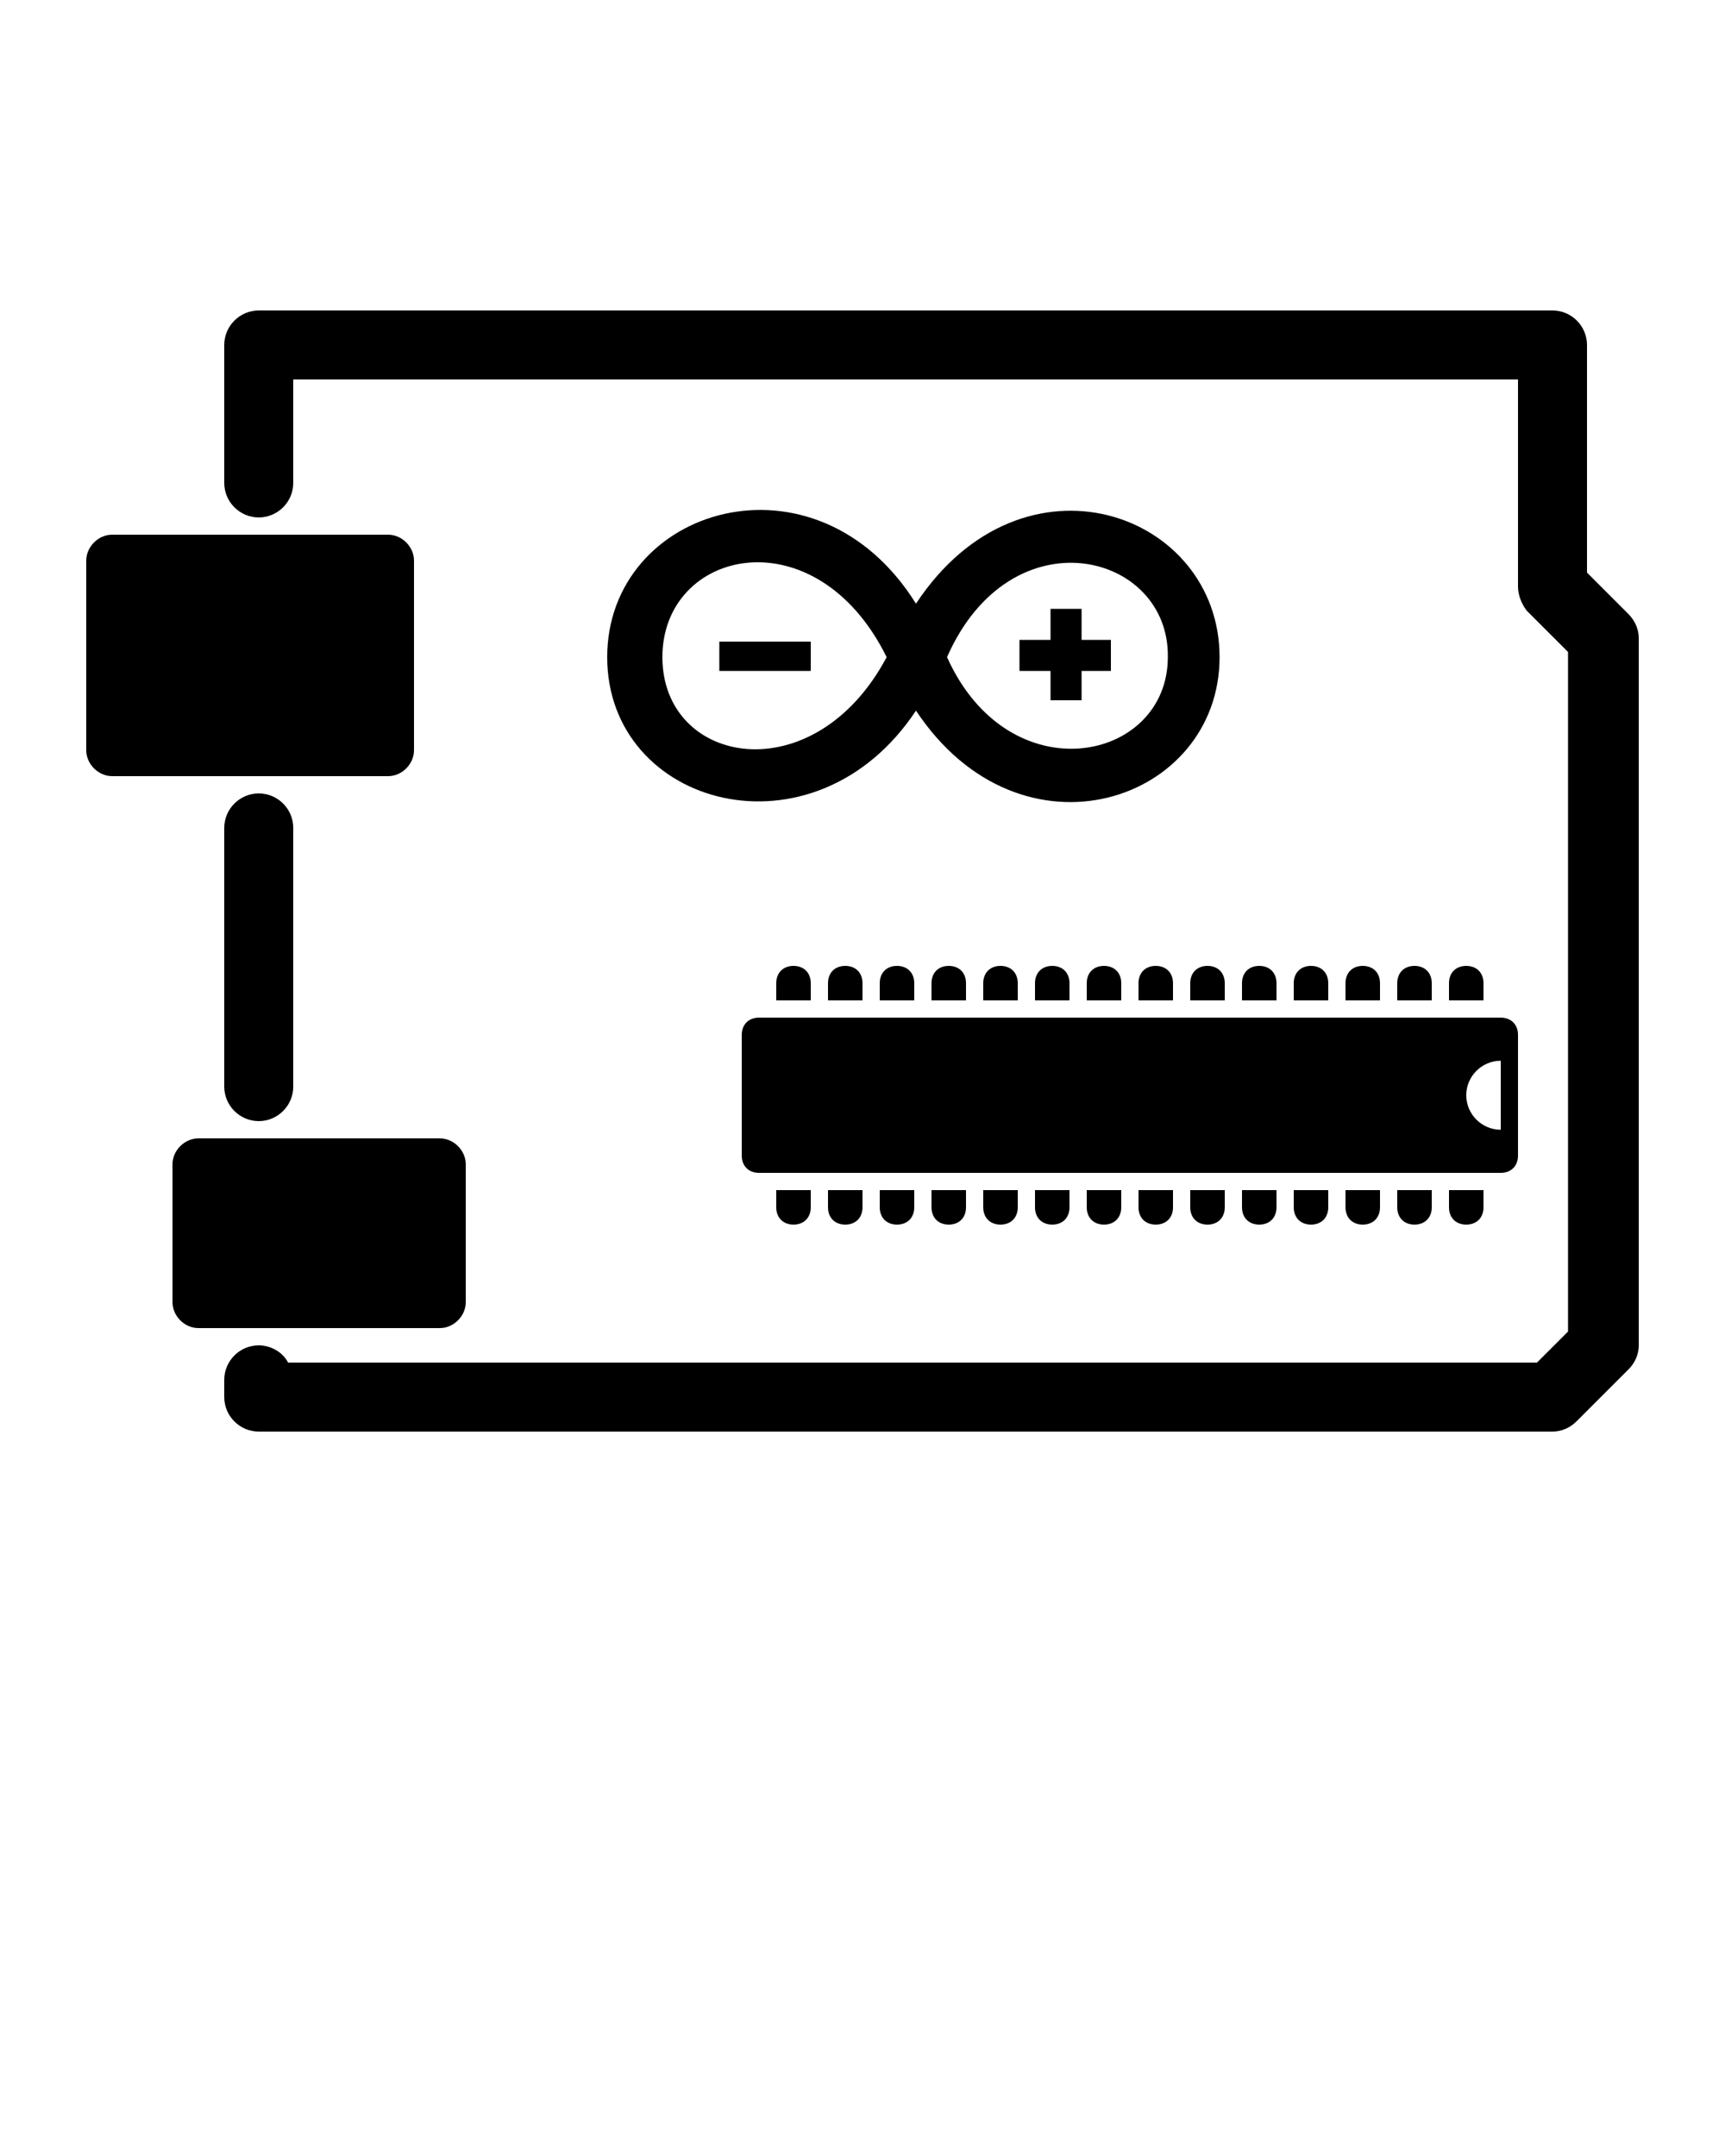 <svg xmlns="http://www.w3.org/2000/svg" xmlns:xlink="http://www.w3.org/1999/xlink" version="1.1" x="0px" y="0px" viewBox="0 0 100 125" enable-background="new 0 0 100 100" xml:space="preserve"><g><path d="M90,83H15c-1.1,0-2-0.9-2-2v-1c0-1.1,0.9-2,2-2c0.7,0,1.4,0.4,1.7,1h72.4l1.8-1.8V37.8l-2.4-2.4C88.2,35,88,34.5,88,34V22   H17v6c0,1.1-0.9,2-2,2s-2-0.9-2-2v-8c0-1.1,0.9-2,2-2h75c1.1,0,2,0.9,2,2v13.2l2.4,2.4C94.8,36,95,36.5,95,37v41   c0,0.5-0.2,1-0.6,1.4l-3,3C91,82.8,90.5,83,90,83z"/></g><g><path d="M15,65c-1.1,0-2-0.9-2-2V48c0-1.1,0.9-2,2-2s2,0.9,2,2v15C17,64.1,16.1,65,15,65z"/></g><path d="M22.5,45h-16C5.7,45,5,44.3,5,43.5v-11C5,31.7,5.7,31,6.5,31h16c0.8,0,1.5,0.7,1.5,1.5v11C24,44.3,23.3,45,22.5,45z"/><path d="M25.5,77h-14c-0.8,0-1.5-0.7-1.5-1.5v-8c0-0.8,0.7-1.5,1.5-1.5h14c0.8,0,1.5,0.7,1.5,1.5v8C27,76.3,26.3,77,25.5,77z"/><path d="M49,56c-0.6,0-1,0.4-1,1v1h2v-1C50,56.4,49.6,56,49,56z"/><path d="M46,56c-0.6,0-1,0.4-1,1v1h2v-1C47,56.4,46.6,56,46,56z"/><path d="M52,56c-0.6,0-1,0.4-1,1v1h2v-1C53,56.4,52.6,56,52,56z"/><path d="M55,56c-0.6,0-1,0.4-1,1v1h2v-1C56,56.4,55.6,56,55,56z"/><path d="M58,56c-0.6,0-1,0.4-1,1v1h2v-1C59,56.4,58.6,56,58,56z"/><path d="M61,56c-0.6,0-1,0.4-1,1v1h2v-1C62,56.4,61.6,56,61,56z"/><path d="M64,56c-0.6,0-1,0.4-1,1v1h2v-1C65,56.4,64.6,56,64,56z"/><path d="M67,56c-0.6,0-1,0.4-1,1v1h2v-1C68,56.4,67.6,56,67,56z"/><path d="M70,56c-0.6,0-1,0.4-1,1v1h2v-1C71,56.4,70.6,56,70,56z"/><path d="M73,56c-0.6,0-1,0.4-1,1v1h2v-1C74,56.4,73.6,56,73,56z"/><path d="M76,56c-0.6,0-1,0.4-1,1v1h2v-1C77,56.4,76.6,56,76,56z"/><path d="M79,56c-0.6,0-1,0.4-1,1v1h2v-1C80,56.4,79.6,56,79,56z"/><path d="M82,56c-0.6,0-1,0.4-1,1v1h2v-1C83,56.4,82.6,56,82,56z"/><path d="M85,56c-0.6,0-1,0.4-1,1v1h2v-1C86,56.4,85.6,56,85,56z"/><path d="M82,71c0.6,0,1-0.4,1-1v-1h-2v1C81,70.6,81.4,71,82,71z"/><path d="M85,71c0.6,0,1-0.4,1-1v-1h-2v1C84,70.6,84.4,71,85,71z"/><path d="M79,71c0.6,0,1-0.4,1-1v-1h-2v1C78,70.6,78.4,71,79,71z"/><path d="M76,71c0.6,0,1-0.4,1-1v-1h-2v1C75,70.6,75.4,71,76,71z"/><path d="M73,71c0.6,0,1-0.4,1-1v-1h-2v1C72,70.6,72.4,71,73,71z"/><path d="M70,71c0.6,0,1-0.4,1-1v-1h-2v1C69,70.6,69.4,71,70,71z"/><path d="M67,71c0.6,0,1-0.4,1-1v-1h-2v1C66,70.6,66.4,71,67,71z"/><path d="M64,71c0.6,0,1-0.4,1-1v-1h-2v1C63,70.6,63.4,71,64,71z"/><path d="M61,71c0.6,0,1-0.4,1-1v-1h-2v1C60,70.6,60.4,71,61,71z"/><path d="M58,71c0.6,0,1-0.4,1-1v-1h-2v1C57,70.6,57.4,71,58,71z"/><path d="M55,71c0.6,0,1-0.4,1-1v-1h-2v1C54,70.6,54.4,71,55,71z"/><path d="M52,71c0.6,0,1-0.4,1-1v-1h-2v1C51,70.6,51.4,71,52,71z"/><path d="M49,71c0.6,0,1-0.4,1-1v-1h-2v1C48,70.6,48.4,71,49,71z"/><path d="M46,71c0.6,0,1-0.4,1-1v-1h-2v1C45,70.6,45.4,71,46,71z"/><path d="M87,59H44c-0.6,0-1,0.4-1,1v7c0,0.6,0.4,1,1,1h43c0.6,0,1-0.4,1-1v-7C88,59.4,87.6,59,87,59z M87,65.5c-1.1,0-2-0.9-2-2  c0-1.1,0.9-2,2-2V65.5z"/><path fill-rule="evenodd" clip-rule="evenodd" d="M35.2,38.1c0,8.7,12,12,17.9,3.1c6.1,9.2,17.6,5.3,17.6-3.1S59.3,25.6,53.1,35  C47.3,25.7,35.2,29.4,35.2,38.1L35.2,38.1z M38.4,38.1c0-6.3,8.9-8.3,13,0C47.2,46,38.4,44.4,38.4,38.1L38.4,38.1z M54.9,38.1  c3.7-8.4,12.9-6.1,12.8,0C67.7,44.2,58.5,46.1,54.9,38.1z"/><rect x="41.7" y="37.2" fill-rule="evenodd" clip-rule="evenodd" width="5.3" height="1.7"/><polygon fill-rule="evenodd" clip-rule="evenodd" points="60.9,38.9 59.1,38.9 59.1,37.1 60.9,37.1 60.9,35.3 62.7,35.3 62.7,37.1   64.4,37.1 64.4,38.9 62.7,38.9 62.7,40.6 60.9,40.6 "/></svg>
